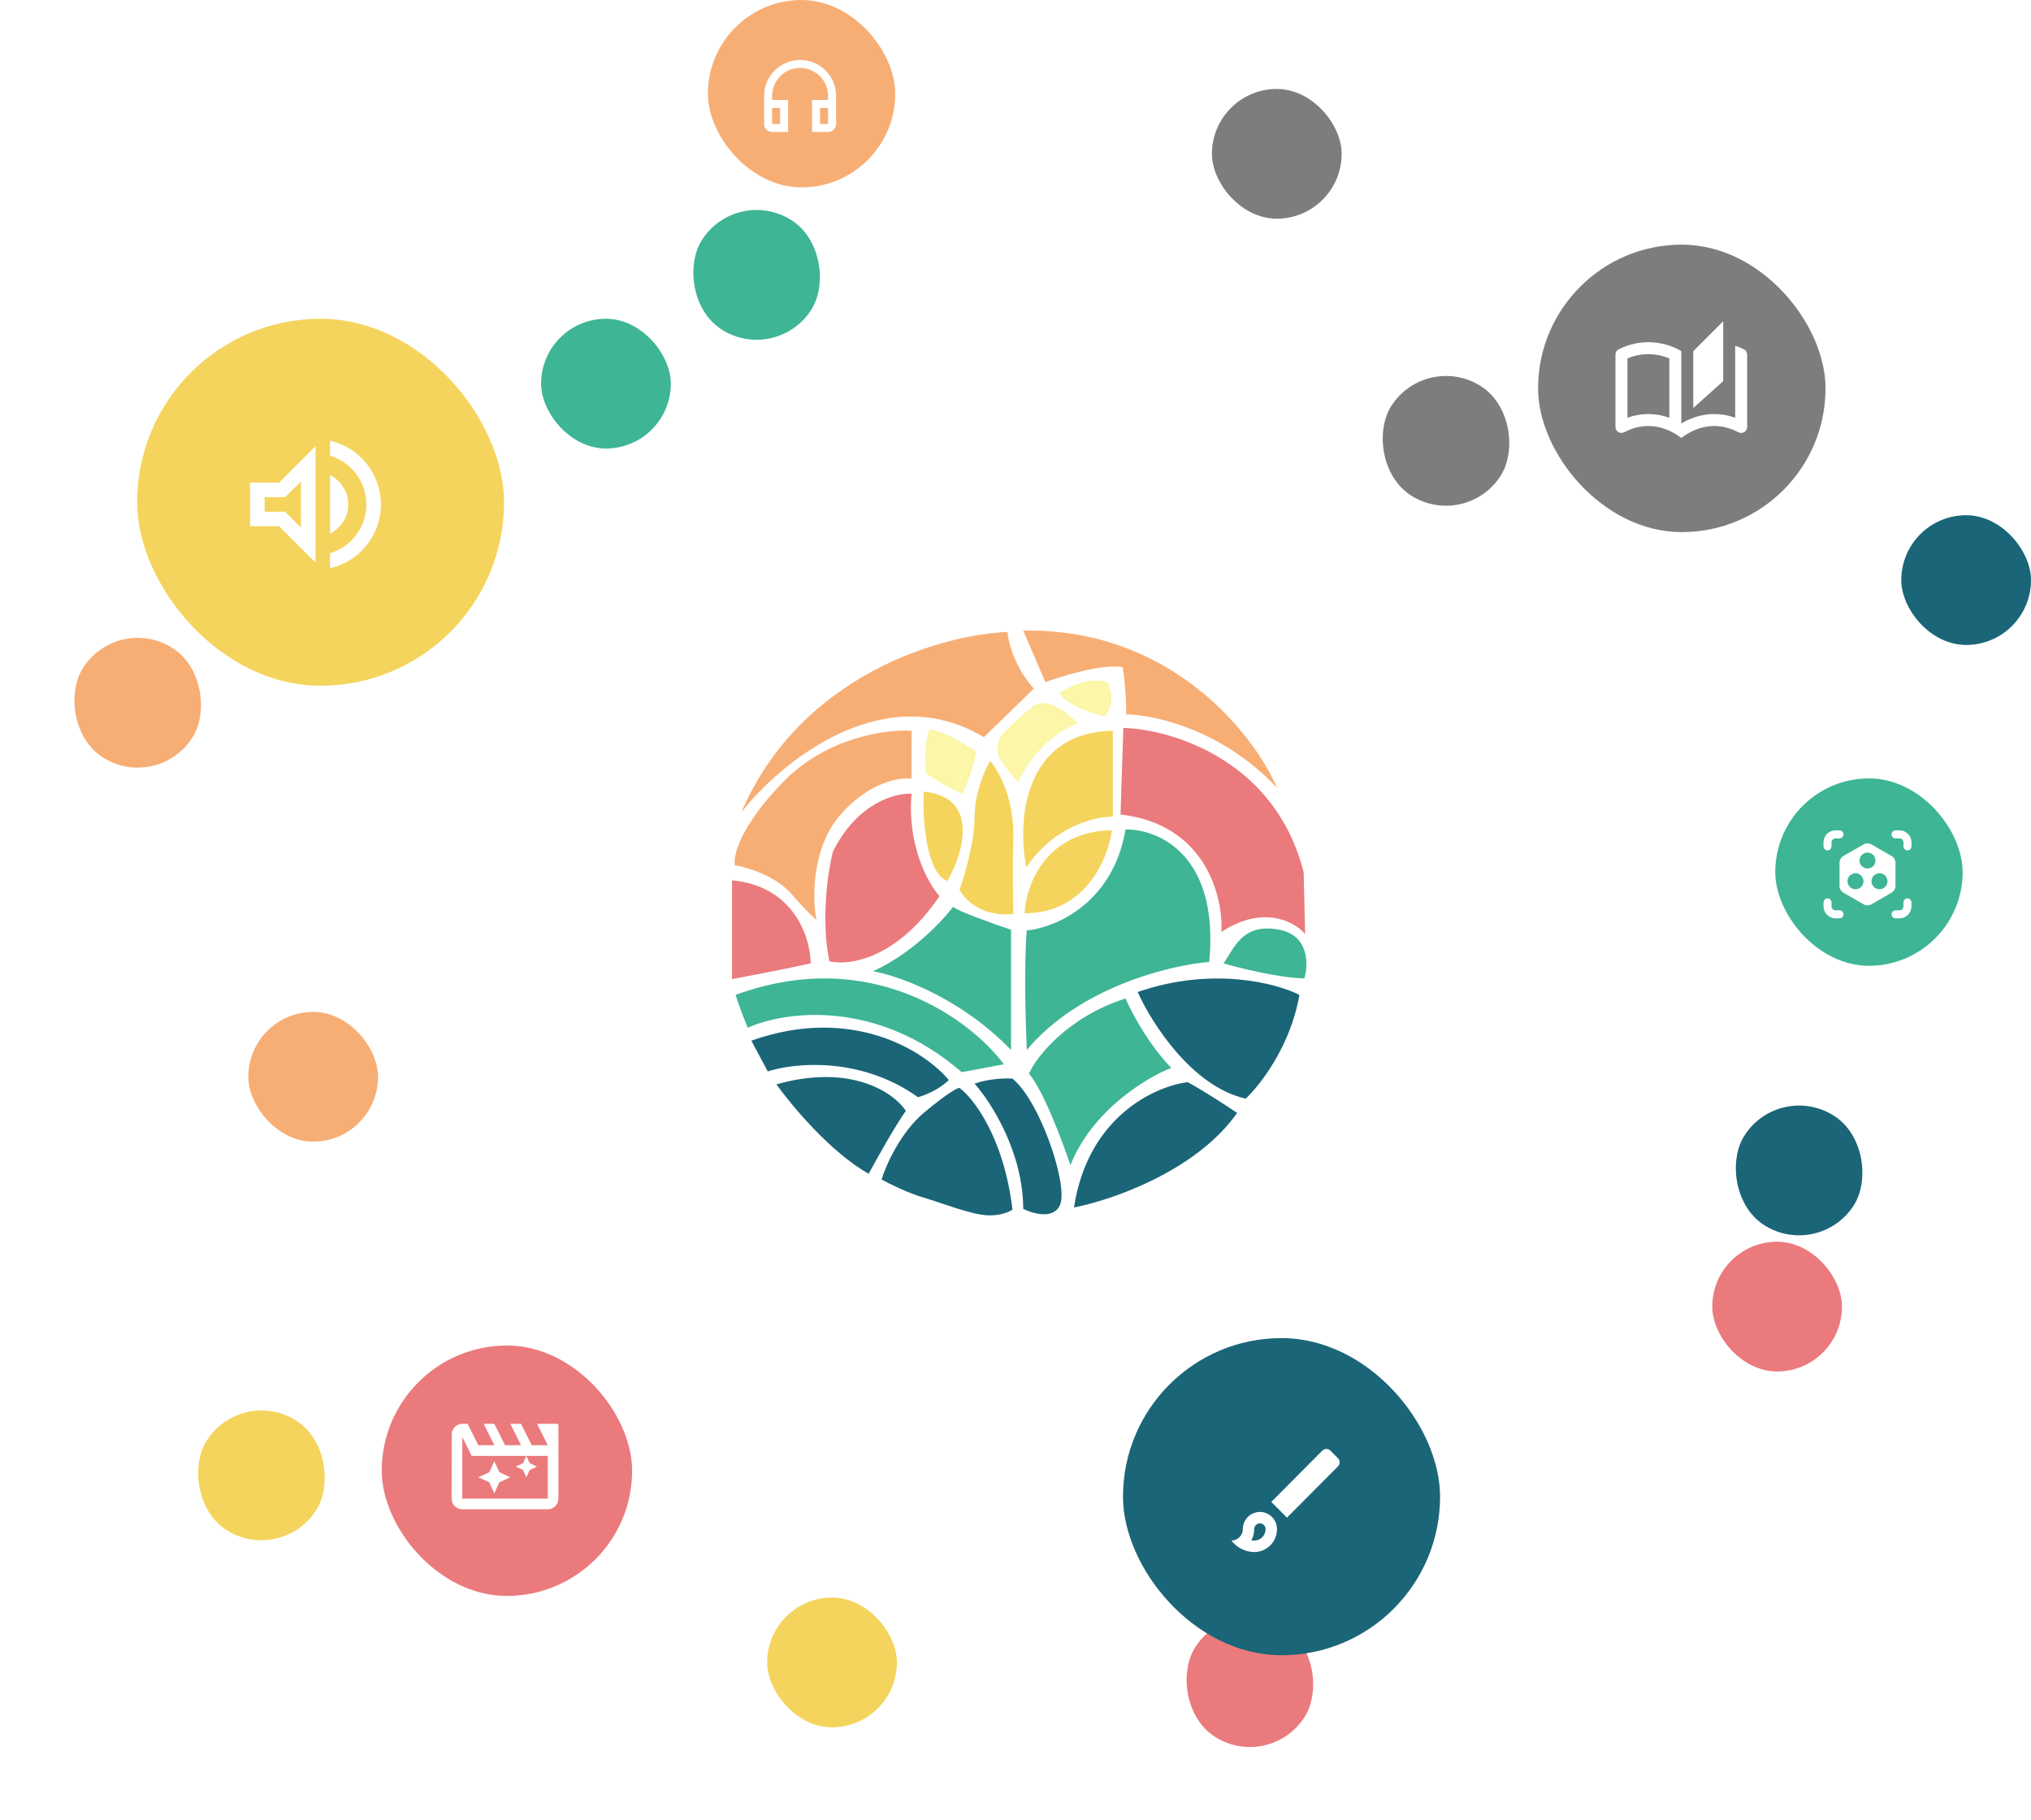 <svg width="548" height="491" viewBox="0 0 548 491" fill="none" xmlns="http://www.w3.org/2000/svg">
<g filter="url(#filter0_f_0_1)">
<rect x="384.776" y="94.778" width="35" height="35" rx="17.5" transform="rotate(32.444 384.776 94.778)" fill="#7D7D7D"/>
</g>
<g filter="url(#filter1_f_0_1)">
<rect x="31.776" y="165.432" width="35" height="35" rx="17.5" transform="rotate(32.444 31.776 165.432)" fill="#F7AE75"/>
</g>
<g filter="url(#filter2_f_0_1)">
<rect x="198.766" y="50" width="35" height="35" rx="17.5" transform="rotate(32.444 198.766 50)" fill="#3EB595"/>
</g>
<g filter="url(#filter3_f_0_1)">
<rect x="65.163" y="373.877" width="35" height="35" rx="17.5" transform="rotate(32.444 65.163 373.877)" fill="#F4D45D"/>
</g>
<g filter="url(#filter4_f_0_1)">
<rect x="480.052" y="291.612" width="35" height="35" rx="17.5" transform="rotate(32.444 480.052 291.612)" fill="#1B6578"/>
</g>
<g filter="url(#filter5_f_0_1)">
<rect x="331.864" y="429.66" width="35" height="35" rx="17.5" transform="rotate(32.444 331.864 429.66)" fill="#EB7A7D"/>
</g>
<rect x="415" y="66" width="77.556" height="77.556" rx="38.778" fill="#7D7D7D"/>
<path d="M470.56 94.255C469.801 93.867 469.009 93.544 468.185 93.27V112.701C466.344 112.039 464.454 111.7 462.532 111.7C459.463 111.7 456.426 112.572 453.648 114.252V94.707C451.031 93.205 448.011 92.317 444.764 92.317C441.873 92.317 439.143 93.027 436.736 94.255C436.203 94.513 435.88 95.079 435.88 95.676V115.189C435.88 116.126 436.639 116.788 437.495 116.788C437.754 116.788 438.012 116.723 438.271 116.594C440.225 115.577 442.422 114.93 444.764 114.93C448.108 114.93 451.193 116.255 453.648 118.161C456.103 116.255 459.188 114.93 462.532 114.93C464.874 114.93 467.071 115.577 469.025 116.61C469.284 116.74 469.542 116.804 469.801 116.804C470.64 116.804 471.416 116.142 471.416 115.205V95.676C471.416 95.079 471.093 94.513 470.56 94.255ZM450.417 112.701C448.576 112.039 446.686 111.7 444.764 111.7C442.842 111.7 440.952 112.039 439.11 112.701V96.694C440.903 95.935 442.793 95.547 444.764 95.547C446.702 95.547 448.624 95.951 450.417 96.71V112.701ZM464.955 86.663L456.878 94.74V110.085L464.955 102.816V86.663Z" fill="white"/>
<rect x="191" width="50.556" height="50.556" rx="25.278" fill="#F7AE75"/>
<path d="M215.884 16.18C210.524 16.18 206.177 20.526 206.177 25.887V33.437C206.177 34.624 207.148 35.595 208.334 35.595H212.648V26.966H208.334V25.887C208.334 21.713 211.71 18.337 215.884 18.337C220.059 18.337 223.435 21.713 223.435 25.887V26.966H219.12V35.595H223.435C224.621 35.595 225.592 34.624 225.592 33.437V25.887C225.592 20.526 221.245 16.18 215.884 16.18ZM210.491 29.123V33.437H208.334V29.123H210.491ZM223.435 33.437H221.277V29.123H223.435V33.437Z" fill="white"/>
<rect x="479" y="210" width="50.556" height="50.556" rx="25.278" fill="#3EB595"/>
<path d="M494.177 227.258C494.177 226.665 494.663 226.179 495.256 226.179H496.335C496.93 226.179 497.413 225.696 497.413 225.101V225.101C497.413 224.505 496.93 224.022 496.335 224.022H495.256C493.466 224.022 492.02 225.467 492.02 227.258V228.336C492.02 228.932 492.503 229.415 493.099 229.415V229.415C493.695 229.415 494.177 228.932 494.177 228.336V227.258Z" fill="white"/>
<path d="M494.177 244.515V243.437C494.177 242.841 493.695 242.358 493.099 242.358V242.358C492.503 242.358 492.02 242.841 492.02 243.437V244.515C492.02 246.306 493.466 247.751 495.256 247.751H496.335C496.93 247.751 497.413 247.268 497.413 246.673V246.673C497.413 246.077 496.93 245.594 496.335 245.594H495.256C494.663 245.594 494.177 245.109 494.177 244.515Z" fill="white"/>
<path d="M512.514 224.022H511.435C510.84 224.022 510.357 224.505 510.357 225.1V225.1C510.357 225.696 510.84 226.179 511.435 226.179H512.514C513.107 226.179 513.593 226.664 513.593 227.258V228.336C513.593 228.932 514.076 229.415 514.671 229.415V229.415C515.267 229.415 515.75 228.932 515.75 228.336V227.258C515.75 225.467 514.305 224.022 512.514 224.022Z" fill="white"/>
<path d="M513.593 244.515C513.593 245.109 513.107 245.594 512.514 245.594H511.435C510.84 245.594 510.357 246.077 510.357 246.673V246.673C510.357 247.268 510.84 247.751 511.435 247.751H512.514C514.305 247.751 515.75 246.306 515.75 244.515V243.437C515.75 242.841 515.267 242.358 514.671 242.358V242.358C514.076 242.358 513.593 242.841 513.593 243.437V244.515Z" fill="white"/>
<path d="M511.435 238.983V232.791C511.435 232.015 511.025 231.303 510.356 230.925L504.963 227.819C504.629 227.625 504.262 227.528 503.885 227.528C503.507 227.528 503.141 227.625 502.806 227.819L497.413 230.915C496.744 231.303 496.334 232.015 496.334 232.791V238.983C496.334 239.759 496.744 240.471 497.413 240.849L502.806 243.955C503.141 244.149 503.507 244.246 503.885 244.246C504.262 244.246 504.629 244.149 504.963 243.955L510.356 240.849C511.025 240.471 511.435 239.759 511.435 238.983ZM502.806 237.74C502.806 239.396 501.01 240.43 499.574 239.605V239.605C498.905 239.22 498.492 238.507 498.492 237.736V237.736C498.492 236.074 500.299 235.041 501.735 235.878V235.878C502.397 236.264 502.806 236.973 502.806 237.74V237.74ZM504.964 234.006C504.297 234.395 503.472 234.395 502.806 234.006V234.006C501.384 233.177 501.39 231.121 502.816 230.3V230.3C503.478 229.919 504.292 229.919 504.953 230.3V230.3C506.38 231.121 506.385 233.177 504.964 234.006V234.006ZM509.278 237.736C509.278 238.507 508.864 239.22 508.196 239.605V239.605C506.76 240.43 504.963 239.396 504.963 237.74V237.74C504.963 236.973 505.372 236.264 506.035 235.878V235.878C507.471 235.041 509.278 236.074 509.278 237.736V237.736Z" fill="white"/>
<rect x="37" y="86" width="99" height="99" rx="49.5" fill="#F4D45D"/>
<path d="M67.476 130.207V141.975H75.321L85.127 151.781V120.4L75.321 130.207H67.476ZM81.205 129.874V142.308L76.949 138.052H71.398V134.13H76.949L81.205 129.874ZM93.953 136.091C93.953 132.619 91.953 129.638 89.05 128.187V143.975C91.953 142.544 93.953 139.562 93.953 136.091ZM89.05 118.89V122.93C94.718 124.617 98.857 129.874 98.857 136.091C98.857 142.308 94.718 147.565 89.05 149.251V153.292C96.915 151.507 102.779 144.485 102.779 136.091C102.779 127.696 96.915 120.675 89.05 118.89V118.89Z" fill="white"/>
<rect x="303" y="361" width="85.556" height="85.556" rx="42.778" fill="#1B6578"/>
<path d="M339.944 410.989C340.789 410.989 341.481 411.685 341.481 412.535C341.481 414.234 340.098 415.625 338.407 415.625C338.146 415.625 337.9 415.594 337.639 415.548C338.115 414.698 338.407 413.678 338.407 412.535C338.407 411.685 339.099 410.989 339.944 410.989ZM357.88 390.901C357.48 390.901 357.096 391.055 356.789 391.349L343.018 405.195L347.244 409.444L361.015 395.598C361.615 394.996 361.615 394.022 361.015 393.42L358.956 391.349C358.648 391.04 358.264 390.901 357.88 390.901V390.901ZM339.944 407.899C337.393 407.899 335.333 409.969 335.333 412.535C335.333 414.559 333.55 415.625 332.259 415.625C333.673 417.51 336.086 418.716 338.407 418.716C341.804 418.716 344.555 415.95 344.555 412.535C344.555 409.969 342.495 407.899 339.944 407.899Z" fill="white"/>
<rect x="103" y="363" width="67.556" height="67.556" rx="33.778" fill="#EB7A7D"/>
<path d="M133.37 394.22L132.015 397.189L129.046 398.544L132.015 399.899L133.37 402.868L134.725 399.899L137.694 398.544L134.725 397.189L133.37 394.22ZM144.915 384.131L147.797 389.896H143.474L140.591 384.131H137.708L140.591 389.896H136.267L133.384 384.131H130.502L133.384 389.896H129.06L126.178 384.131H124.737C123.151 384.131 121.868 385.428 121.868 387.014L121.854 404.309C121.854 405.895 123.151 407.192 124.737 407.192H147.797C149.383 407.192 150.666 405.895 150.666 404.309V384.131H144.915ZM147.797 404.309H124.737V387.691L127.273 392.779H142.018L141.11 394.754L139.135 395.662L141.11 396.57L142.018 398.544L142.926 396.57L144.9 395.662L142.926 394.754L142.018 392.779H147.797V404.309Z" fill="white"/>
<rect x="327" y="24" width="35" height="35" rx="17.5" fill="#7D7D7D"/>
<rect x="67" y="273" width="35" height="35" rx="17.5" fill="#F7AE75"/>
<rect x="146" y="86" width="35" height="35" rx="17.5" fill="#3EB595"/>
<rect x="207" y="431" width="35" height="35" rx="17.5" fill="#F4D45D"/>
<rect x="513" y="139" width="35" height="35" rx="17.5" fill="#1B6578"/>
<rect x="462" y="335" width="35" height="35" rx="17.5" fill="#EB7A7D"/>
<path d="M197.509 264.151V237.503C214.343 239.048 218.68 253.08 218.745 259.903C212.567 261.293 202.014 263.314 197.509 264.151Z" fill="#EB7A7D"/>
<path d="M259.477 289.253C236.312 269.171 211.345 272.904 201.757 277.281C200.212 273.574 198.925 269.815 198.475 268.399C235.231 254.959 262.051 275.286 270.867 287.129C265.925 288.056 261.215 288.931 259.477 289.253Z" fill="#3EB595"/>
<path d="M207.162 289.06L202.722 280.757C230.212 271.025 249.696 283.782 256.003 291.377C253.377 294.003 249.375 295.561 247.702 296.011C232.103 284.889 214.176 286.743 207.162 289.06Z" fill="#1B6578"/>
<path d="M244.42 299.68C241.64 303.542 236.569 312.618 234.381 316.673C224.188 310.957 213.532 298.2 209.478 292.536C229.864 286.82 241.267 294.917 244.42 299.68Z" fill="#1B6578"/>
<path d="M333.8 300.26C322.681 316.016 299.824 323.817 289.786 325.748C293.492 301.187 311.793 292.986 320.48 291.957C325.268 294.583 331.355 298.586 333.8 300.26Z" fill="#1B6578"/>
<path d="M316.04 288.095C309.863 281.761 305.229 272.969 303.685 269.364C287.932 274.462 279.747 285.005 277.624 289.639C281.485 294.119 286.697 307.983 288.82 314.356C294.689 299.526 309.412 290.669 316.04 288.095Z" fill="#3EB595"/>
<path d="M336.117 296.398C321.6 293.154 310.635 275.865 306.967 267.626C327.044 260.675 344.418 265.245 350.595 268.399C348.279 282.147 339.978 292.793 336.117 296.398Z" fill="#1B6578"/>
<path d="M351.947 263.957C344.997 263.803 334.508 261.19 330.132 259.902C333.028 255.847 335.152 248.896 345.19 250.827C353.221 252.372 353.041 260.224 351.947 263.957Z" fill="#3EB595"/>
<path d="M303.685 223.794C300.287 243.876 284.509 250.312 277.045 251.02C276.272 260.134 276.723 276.316 277.045 283.267C291.253 266.275 315.783 260.353 326.272 259.517C329.051 230.475 312.372 223.601 303.685 223.794Z" fill="#3EB595"/>
<path d="M272.798 283.267C259.053 269.055 242.232 263.185 235.54 262.027C245.887 257.392 254.265 248.51 257.161 244.648C258.551 245.884 268.165 249.282 272.798 250.827V283.267Z" fill="#3EB595"/>
<path d="M245.964 214.139C244.729 228.196 250.468 238.405 253.493 241.752C241.91 258.899 228.847 260.611 223.764 259.323C221.447 247.738 223.442 234.8 224.729 229.78C231.215 216.649 241.588 213.881 245.964 214.139Z" fill="#EB7A7D"/>
<path d="M249.246 213.56C248.924 220.64 249.748 235.38 255.616 237.697C259.863 230.295 264.535 215.104 249.246 213.56Z" fill="#F4D45D"/>
<path d="M263.338 202.746C262.721 207.226 260.636 212.208 259.67 214.139C255.346 212.285 251.241 209.698 249.825 208.539C249.207 200.815 250.34 197.468 250.983 196.76C255.308 197.533 261.022 201.073 263.338 202.746Z" fill="#FBF6A8"/>
<path d="M290.751 195.216C281.948 198.46 276.401 207.123 274.728 211.05C274.02 210.342 272.103 208.192 270.095 205.257C268.087 202.322 269.516 199.271 270.481 198.112C271.446 197.018 274.381 194.018 278.396 190.774C282.411 187.53 288.306 192.384 290.751 195.216Z" fill="#FBF6A8"/>
<path d="M276.466 246.386C276.787 239.048 281.948 224.296 300.017 223.987C299.052 231.453 292.99 246.386 276.466 246.386Z" fill="#F4D45D"/>
<path d="M351.754 235.38C344.186 205.102 316.169 196.76 303.106 196.374L302.334 219.739C325.345 222.365 330.068 241.945 329.553 251.407C340.982 243.992 349.373 248.703 352.14 251.986L351.754 235.38Z" fill="#EB7A7D"/>
<path d="M300.267 220.318V197.146C275.866 197.61 274.527 221.927 276.908 234.028C284.321 222.905 295.57 220.254 300.267 220.318Z" fill="#F4D45D"/>
<path d="M282.064 184.031L276.079 170.128C315.924 169.356 338.369 198.127 344.611 212.609C329.939 196.853 311.343 192.785 303.878 192.721C303.878 186.85 303.235 181.779 302.913 179.976C297.508 179.049 286.761 182.293 282.064 184.031Z" fill="#F7AE75"/>
<path d="M265.462 198.884C238.435 182.664 210.572 205.643 200.019 219.159C216.08 181.776 254.587 171.143 271.832 170.499C272.605 177.605 276.916 183.63 278.975 185.754L265.462 198.884Z" fill="#F7AE75"/>
<path d="M273.377 227.462C273.184 231.517 273.377 246.579 273.377 246.579C264.883 247.506 260.185 242.588 258.898 240.014C260.25 236.281 262.952 227.154 262.952 220.511C262.952 213.869 265.784 207.574 267.199 205.256C273.531 213.598 273.57 223.407 273.377 227.462Z" fill="#F4D45D"/>
<path d="M298.087 193.285C289.284 191.122 286.311 188.135 285.925 186.912C292.566 182.742 297.315 183.372 298.859 184.209C301.021 188.689 299.245 192.126 298.087 193.285Z" fill="#FBF6A8"/>
<path d="M213.532 241.172C209.208 236.229 201.563 233.963 198.282 233.448C197.767 230.938 199.671 222.905 211.409 210.856C223.146 198.807 239.336 196.696 245.964 197.146V210.084C242.747 209.633 234.381 210.972 226.659 219.932C218.938 228.891 219.195 242.46 220.289 248.124C219.838 247.866 217.856 246.116 213.532 241.172Z" fill="#F7AE75"/>
<path d="M286.118 324.783C284.573 329.108 278.782 327.486 276.079 326.134C276.079 310.841 267.328 297.234 262.952 292.343C266.968 290.952 271.446 290.862 273.184 290.991C280.713 297.17 288.048 319.376 286.118 324.783Z" fill="#1B6578"/>
<path d="M249.439 300.066C242.953 305.473 239.014 314.42 237.856 318.217C239.851 319.312 244.883 321.809 249.053 323.045C254.265 324.59 261.987 327.679 266.427 327.872C269.979 328.027 272.412 326.907 273.184 326.327C270.867 306.863 262.695 296.333 258.898 293.501C258.448 293.437 255.925 294.66 249.439 300.066Z" fill="#1B6578"/>
<defs>
<filter id="filter0_f_0_1" x="353.655" y="82.433" width="73.004" height="73.004" filterUnits="userSpaceOnUse" color-interpolation-filters="sRGB">
<feFlood flood-opacity="0" result="BackgroundImageFix"/>
<feBlend mode="normal" in="SourceGraphic" in2="BackgroundImageFix" result="shape"/>
<feGaussianBlur stdDeviation="9.5" result="effect1_foregroundBlur_0_1"/>
</filter>
<filter id="filter1_f_0_1" x="0.655" y="153.086" width="73.004" height="73.004" filterUnits="userSpaceOnUse" color-interpolation-filters="sRGB">
<feFlood flood-opacity="0" result="BackgroundImageFix"/>
<feBlend mode="normal" in="SourceGraphic" in2="BackgroundImageFix" result="shape"/>
<feGaussianBlur stdDeviation="9.5" result="effect1_foregroundBlur_0_1"/>
</filter>
<filter id="filter2_f_0_1" x="167.644" y="37.654" width="73.004" height="73.004" filterUnits="userSpaceOnUse" color-interpolation-filters="sRGB">
<feFlood flood-opacity="0" result="BackgroundImageFix"/>
<feBlend mode="normal" in="SourceGraphic" in2="BackgroundImageFix" result="shape"/>
<feGaussianBlur stdDeviation="9.5" result="effect1_foregroundBlur_0_1"/>
</filter>
<filter id="filter3_f_0_1" x="34.041" y="361.531" width="73.004" height="73.004" filterUnits="userSpaceOnUse" color-interpolation-filters="sRGB">
<feFlood flood-opacity="0" result="BackgroundImageFix"/>
<feBlend mode="normal" in="SourceGraphic" in2="BackgroundImageFix" result="shape"/>
<feGaussianBlur stdDeviation="9.5" result="effect1_foregroundBlur_0_1"/>
</filter>
<filter id="filter4_f_0_1" x="448.93" y="279.267" width="73.004" height="73.004" filterUnits="userSpaceOnUse" color-interpolation-filters="sRGB">
<feFlood flood-opacity="0" result="BackgroundImageFix"/>
<feBlend mode="normal" in="SourceGraphic" in2="BackgroundImageFix" result="shape"/>
<feGaussianBlur stdDeviation="9.5" result="effect1_foregroundBlur_0_1"/>
</filter>
<filter id="filter5_f_0_1" x="300.742" y="417.315" width="73.004" height="73.004" filterUnits="userSpaceOnUse" color-interpolation-filters="sRGB">
<feFlood flood-opacity="0" result="BackgroundImageFix"/>
<feBlend mode="normal" in="SourceGraphic" in2="BackgroundImageFix" result="shape"/>
<feGaussianBlur stdDeviation="9.5" result="effect1_foregroundBlur_0_1"/>
</filter>
</defs>
</svg>
